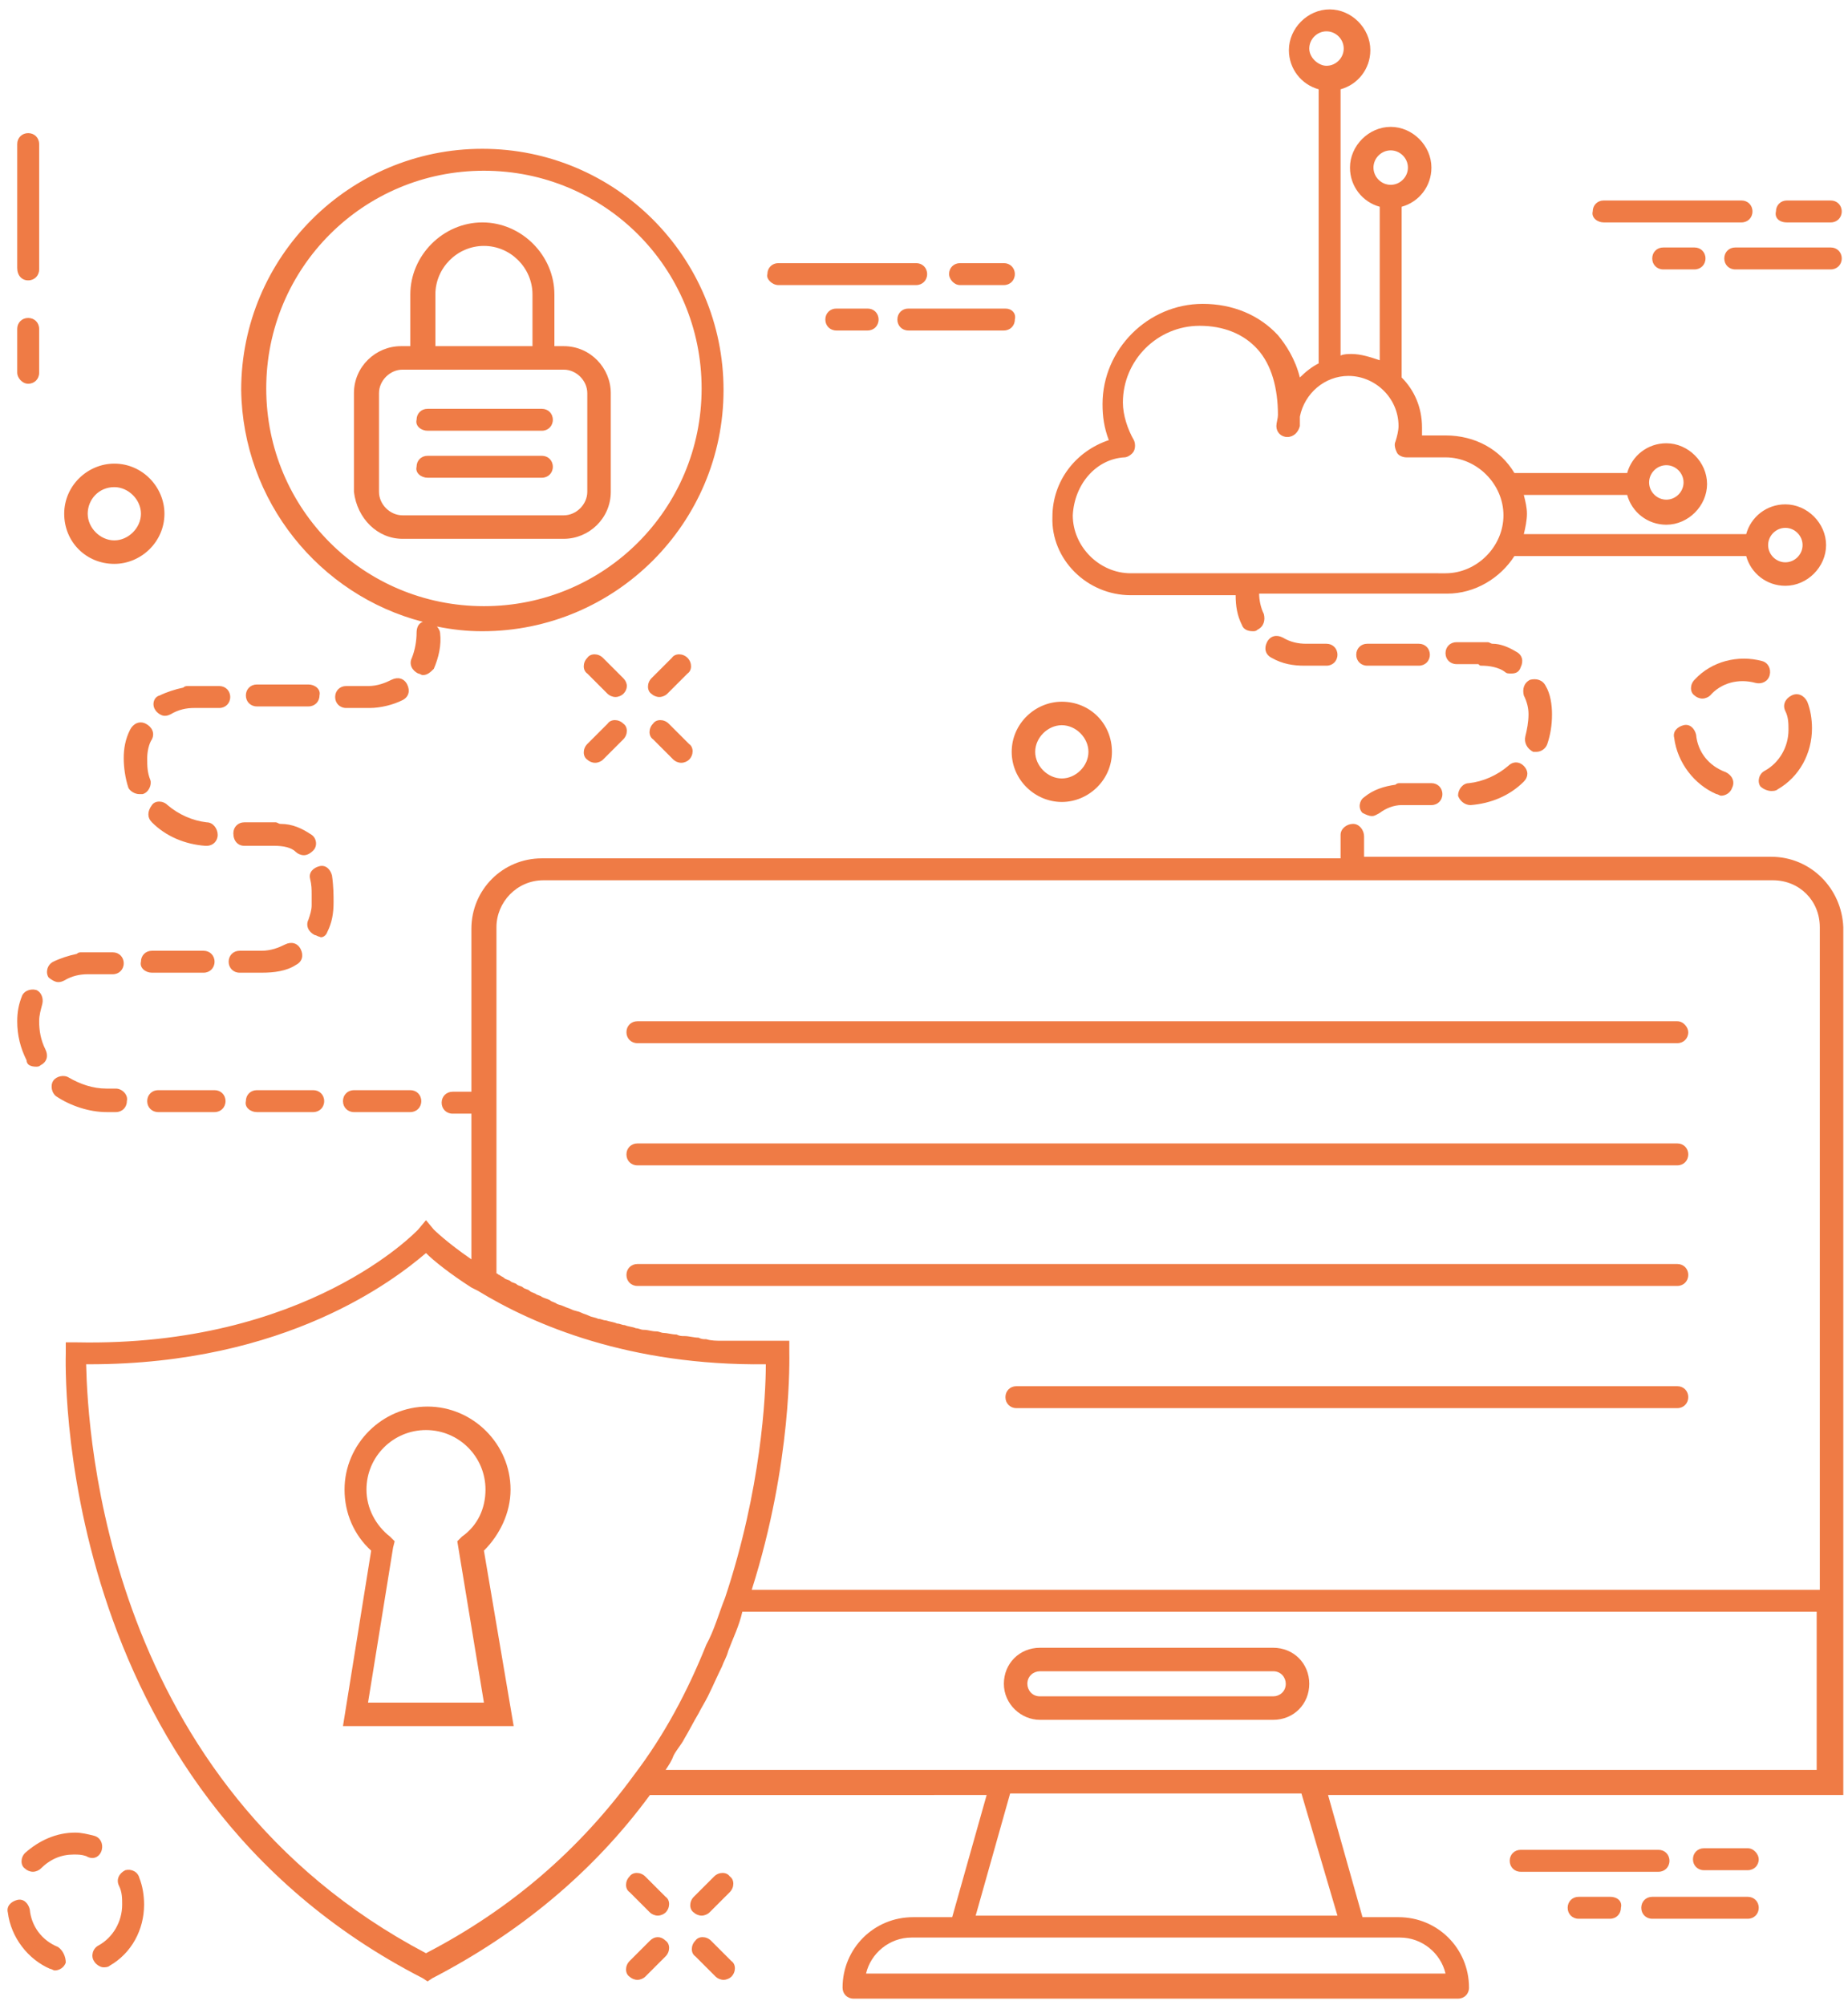 <svg xmlns="http://www.w3.org/2000/svg" width="118" height="128" viewBox="0 0 118 128">
    <g fill="#EF7B45" fill-rule="nonzero">
        <path d="M113.1 54.7h-26v-1.1-.2c0-.4-.3-.8-.7-.8-.4 0-.8.3-.8.7v1.5h-51c-2.5 0-4.5 2-4.5 4.5v10.4h-1.2c-.4 0-.7.3-.7.7 0 .4.3.7.7.7h1.2v9.3c-1.6-1.1-2.4-1.9-2.4-1.9l-.5-.6-.5.6c-.1.1-7.1 7.5-21.8 7.2h-.7v.7c0 .3-1 27.7 22.8 39.9l.3.2.3-.2c5.6-2.9 10.3-6.8 13.9-11.7H63l-2.2 7.8h-2.5c-2.5 0-4.5 2-4.5 4.5 0 .4.3.7.7.7h38.6c.4 0 .7-.3.7-.7 0-2.5-2-4.5-4.5-4.5H87l-2.2-7.8h32.9V59.2c-.1-2.5-2.1-4.5-4.6-4.5zm-72.6 58.6c-3.5 4.8-7.9 8.6-13.3 11.4C6.7 113.9 5.6 91.4 5.5 87.1h.2c12.6 0 19.5-5.4 21.5-7.1.5.5 1.5 1.3 2.9 2.2l.4.2c3.6 2.2 9.7 4.8 18.4 4.7 0 2-.3 8-2.6 14.9-.4 1-.7 2.1-1.2 3-1.2 3-2.7 5.8-4.6 8.3zm48.9 10.4c1.4 0 2.6 1 2.9 2.3h-37c.3-1.3 1.5-2.3 2.9-2.3h31.2zm-4-1.4H62.3l2.2-7.8h18.6l2.3 7.8zm30.8-9.3H42.5c.2-.3.4-.6.5-.9.2-.4.5-.7.7-1.1.3-.5.6-1.1.9-1.6.2-.4.4-.7.6-1.1.3-.6.6-1.3.9-1.9.1-.3.3-.6.4-1 .3-.8.7-1.6.9-2.5H116V113h.2zm0-11.5H48c2.6-8.2 2.4-14.9 2.4-15.2v-.7h-4.3c-.3 0-.7 0-1-.1-.2 0-.3 0-.5-.1-.3 0-.6-.1-.9-.1-.2 0-.3 0-.5-.1-.3 0-.6-.1-.8-.1-.2 0-.3-.1-.5-.1-.3 0-.5-.1-.8-.1-.2 0-.3-.1-.5-.1-.2-.1-.5-.1-.7-.2-.2 0-.3-.1-.5-.1-.2-.1-.4-.1-.7-.2-.2 0-.3-.1-.5-.1-.2-.1-.4-.1-.6-.2-.2-.1-.3-.1-.5-.2s-.4-.1-.6-.2c-.2-.1-.3-.1-.5-.2s-.4-.1-.5-.2c-.2-.1-.3-.1-.4-.2-.2-.1-.3-.1-.5-.2-.1-.1-.3-.1-.4-.2-.2-.1-.3-.1-.4-.2-.1-.1-.3-.1-.4-.2-.1-.1-.3-.1-.4-.2-.1-.1-.3-.1-.4-.2-.1-.1-.3-.1-.4-.2-.1-.1-.2-.1-.3-.2-.1 0-.1-.1-.2-.1V59.2c0-1.6 1.3-3 3-3h78.5c1.7 0 3 1.3 3 3v42.3zM1.8 17.9c.4 0 .7-.3.7-.7v-8c0-.4-.3-.7-.7-.7-.4 0-.7.3-.7.7v7.9c0 .5.3.8.7.8zM1.8 24.5c.4 0 .7-.3.7-.7V21c0-.4-.3-.7-.7-.7-.4 0-.7.3-.7.7v2.8c0 .3.3.7.7.7zM39.8 43.3L38.5 42c-.3-.3-.8-.3-1 0-.3.3-.3.8 0 1l1.3 1.3c.1.1.3.2.5.2s.4-.1.5-.2c.3-.3.3-.7 0-1zM42.7 46.2c-.3-.3-.8-.3-1 0-.3.3-.3.8 0 1l1.3 1.3c.1.1.3.2.5.2s.4-.1.5-.2c.3-.3.3-.8 0-1l-1.3-1.3zM38.8 46.2l-1.3 1.3c-.3.3-.3.8 0 1 .1.1.3.2.5.2s.4-.1.5-.2l1.3-1.3c.3-.3.3-.8 0-1-.3-.3-.8-.3-1 0zM43.9 42c-.3-.3-.8-.3-1 0l-1.3 1.3c-.3.3-.3.8 0 1 .1.1.3.2.5.2s.4-.1.5-.2l1.3-1.3c.3-.2.3-.7 0-1z"/>
        <path d="M41.2 119.8c-.3-.3-.8-.3-1 0-.3.3-.3.8 0 1l1.3 1.3c.1.1.3.2.5.2s.4-.1.5-.2c.3-.3.3-.8 0-1l-1.3-1.3zM45.4 123.9c-.3-.3-.8-.3-1 0-.3.3-.3.8 0 1l1.3 1.3c.1.1.3.2.5.2s.4-.1.5-.2c.3-.3.3-.8 0-1l-1.3-1.3zM41.5 123.9l-1.3 1.3c-.3.3-.3.8 0 1 .1.1.3.2.5.2s.4-.1.5-.2l1.3-1.3c.3-.3.3-.8 0-1-.3-.3-.7-.3-1 0zM45.6 119.8l-1.3 1.3c-.3.3-.3.8 0 1 .1.1.3.2.5.2s.4-.1.5-.2l1.3-1.3c.3-.3.3-.8 0-1-.2-.3-.7-.3-1 0zM67.8 51.2c1.7 0 3.2-1.4 3.2-3.2 0-1.8-1.4-3.2-3.2-3.2-1.7 0-3.2 1.4-3.2 3.2 0 1.8 1.5 3.2 3.2 3.2zm0-4.9c.9 0 1.7.8 1.7 1.7 0 .9-.8 1.7-1.7 1.7-.9 0-1.7-.8-1.7-1.7 0-.9.8-1.7 1.7-1.7zM7.3 36c1.7 0 3.2-1.4 3.2-3.2 0-1.7-1.4-3.2-3.2-3.2-1.7 0-3.2 1.4-3.2 3.2 0 1.8 1.4 3.2 3.2 3.2zm0-4.9c.9 0 1.7.8 1.7 1.7 0 .9-.8 1.7-1.7 1.7-.9 0-1.7-.8-1.7-1.7 0-.9.7-1.7 1.7-1.7zM49.7 18.2h8.8c.4 0 .7-.3.7-.7 0-.4-.3-.7-.7-.7h-8.8c-.4 0-.7.3-.7.7-.1.3.3.7.7.7zM61.3 18.2h2.8c.4 0 .7-.3.7-.7 0-.4-.3-.7-.7-.7h-2.8c-.4 0-.7.3-.7.7 0 .3.3.7.7.7zM64.2 19.7H58c-.4 0-.7.3-.7.7 0 .4.3.7.7.7h6.1c.4 0 .7-.3.7-.7.1-.4-.2-.7-.6-.7zM53.4 19.7c-.4 0-.7.3-.7.7 0 .4.3.7.7.7h2c.4 0 .7-.3.7-.7 0-.4-.3-.7-.7-.7h-2zM106.6 118.8c0-.4-.3-.7-.7-.7h-8.8c-.4 0-.7.3-.7.7 0 .4.3.7.7.7h8.8c.4 0 .7-.3.7-.7zM111.6 118h-2.8c-.4 0-.7.3-.7.7 0 .4.3.7.7.7h2.8c.4 0 .7-.3.7-.7 0-.3-.3-.7-.7-.7zM111.6 121.1h-6.1c-.4 0-.7.3-.7.7 0 .4.3.7.7.7h6.1c.4 0 .7-.3.7-.7 0-.4-.3-.7-.7-.7zM102.8 121.1h-2c-.4 0-.7.3-.7.7 0 .4.3.7.7.7h2c.4 0 .7-.3.7-.7.1-.4-.2-.7-.7-.7zM102.4 14.2h8.8c.4 0 .7-.3.7-.7 0-.4-.3-.7-.7-.7h-8.8c-.4 0-.7.3-.7.7-.1.4.3.7.7.7zM114.1 14.2h2.8c.4 0 .7-.3.7-.7 0-.4-.3-.7-.7-.7h-2.8c-.4 0-.7.3-.7.7-.1.4.2.7.7.7zM116.9 15.8h-6.1c-.4 0-.7.3-.7.7 0 .4.3.7.7.7h6.1c.4 0 .7-.3.7-.7 0-.4-.3-.7-.7-.7zM106.2 15.8c-.4 0-.7.3-.7.7 0 .4.3.7.7.7h2c.4 0 .7-.3.7-.7 0-.4-.3-.7-.7-.7h-2zM90.6 42.5c.4 0 .7-.3.7-.7 0-.4-.3-.7-.7-.7h-3.3c-.4 0-.7.3-.7.7 0 .4.3.7.7.7h3.3zM83.4 41.1c-.5 0-1-.1-1.5-.4-.4-.2-.8-.1-1 .3-.2.4-.1.8.3 1 .7.4 1.4.5 2.1.5h1.4c.4 0 .7-.3.7-.7 0-.4-.3-.7-.7-.7h-1.3zM94.6 42.5c.5 0 1.1.1 1.5.4.1.1.2.1.4.1.3 0 .5-.1.6-.4.2-.4.1-.8-.3-1-.5-.3-1-.5-1.5-.5-.1 0-.2-.1-.3-.1h-2c-.4 0-.7.3-.7.7 0 .4.3.7.7.7h1.4c.1.1.1.1.2.1zM93.9 51.4c1.3-.1 2.5-.6 3.4-1.5.3-.3.3-.7 0-1-.3-.3-.7-.3-1 0-.7.6-1.6 1-2.5 1.1-.4 0-.7.4-.7.8.1.3.4.6.8.6zM97.9 48h.2c.3 0 .6-.2.7-.5.2-.6.3-1.2.3-1.9 0-.6-.1-1.3-.4-1.8-.2-.4-.6-.5-1-.4-.4.2-.5.6-.4 1 .2.4.3.8.3 1.2 0 .5-.1 1-.2 1.4-.1.4.1.8.5 1zM87.6 52.1c.2 0 .3-.1.5-.2.4-.3.9-.5 1.4-.5h1.9c.4 0 .7-.3.7-.7 0-.4-.3-.7-.7-.7h-2c-.1 0-.2 0-.3.1-.7.1-1.4.3-2 .8-.3.2-.4.7-.1 1 .2.1.4.2.6.2zM23.6 45.2c.7 0 1.5-.2 2.1-.5.4-.2.5-.6.3-1s-.6-.5-1-.3-.9.4-1.5.4h-1.4c-.4 0-.7.3-.7.7 0 .4.3.7.7.7h1.5zM19.7 43.7h-3.3c-.4 0-.7.3-.7.7 0 .4.3.7.7.7h3.3c.4 0 .7-.3.7-.7.1-.4-.3-.7-.7-.7zM9.9 45.3c.1.2.4.4.6.4.1 0 .2 0 .4-.1.5-.3 1-.4 1.5-.4H14c.4 0 .7-.3.7-.7 0-.4-.3-.7-.7-.7h-2c-.1 0-.2 0-.3.1-.5.1-1.1.3-1.5.5-.4.1-.5.6-.3.9zM9.7 52.5c.9.9 2.1 1.4 3.4 1.5h.1c.4 0 .7-.3.7-.7 0-.4-.3-.8-.7-.8-.9-.1-1.8-.5-2.5-1.1-.3-.3-.8-.3-1 0-.3.4-.3.8 0 1.1zM8.9 50.7h.2c.4-.1.6-.6.5-.9-.2-.5-.2-.9-.2-1.4 0-.4.1-.9.3-1.2.2-.4 0-.8-.4-1-.4-.2-.8 0-1 .4-.3.6-.4 1.2-.4 1.8 0 .6.1 1.3.3 1.9.1.2.4.4.7.4zM15.6 54h1.9c.6 0 1.1.1 1.4.4.1.1.3.2.5.2s.4-.1.6-.3c.3-.3.2-.8-.1-1-.6-.4-1.2-.7-2-.7-.1 0-.2-.1-.3-.1h-2c-.4 0-.7.3-.7.7 0 .5.3.8.7.8zM20.9 59.5c.3-.6.4-1.2.4-1.9 0-.4 0-1-.1-1.7-.1-.4-.4-.7-.8-.6-.4.1-.7.4-.6.8.1.4.1.7.1 1v.7c0 .3-.1.6-.2.9-.2.4 0 .8.4 1 .1 0 .2.1.3.1.1.1.4 0 .5-.3zM9.7 62.1H13c.4 0 .7-.3.7-.7 0-.4-.3-.7-.7-.7H9.7c-.4 0-.7.3-.7.7-.1.4.3.7.7.7zM18.9 61.6c.4-.2.5-.6.3-1s-.6-.5-1-.3-.9.4-1.5.4h-1.4c-.4 0-.7.3-.7.7 0 .4.3.7.7.7h1.4c.8 0 1.6-.1 2.2-.5zM3.7 62.7c.1 0 .2 0 .4-.1.5-.3 1-.4 1.5-.4H7.2c.4 0 .7-.3.7-.7 0-.4-.3-.7-.7-.7h-2c-.1 0-.2 0-.3.1-.5.1-1.1.3-1.5.5-.4.2-.5.7-.3 1 .1.1.4.3.6.3zM22.6 71h3.6c.4 0 .7-.3.7-.7 0-.4-.3-.7-.7-.7h-3.6c-.4 0-.7.3-.7.7 0 .4.3.7.7.7zM7.4 69.5h-.6c-.9 0-1.7-.3-2.4-.7-.3-.2-.8-.1-1 .2-.2.3-.1.8.2 1 .9.6 2.1 1 3.2 1h.6c.4 0 .7-.3.7-.7.1-.4-.3-.8-.7-.8zM2.3 68.1c.1 0 .2 0 .3-.1.4-.2.5-.6.3-1-.3-.6-.4-1.2-.4-1.8 0-.4.1-.7.2-1.1.1-.4-.1-.8-.4-.9-.4-.1-.8.1-.9.4-.2.5-.3 1-.3 1.6 0 .9.2 1.7.6 2.5 0 .3.3.4.6.4zM10.1 71h3.6c.4 0 .7-.3.7-.7 0-.4-.3-.7-.7-.7h-3.6c-.4 0-.7.3-.7.7 0 .4.3.7.7.7zM16.4 71H20c.4 0 .7-.3.7-.7 0-.4-.3-.7-.7-.7h-3.6c-.4 0-.7.3-.7.7-.1.4.3.7.7.7zM32.6 95.1c0-2.9-2.4-5.3-5.3-5.3S22 92.2 22 95.1c0 1.5.6 2.9 1.7 3.9l-1.8 11.2h10.9L30.9 99c1-1 1.7-2.4 1.7-3.9zm-1.7 13.6h-7.4l1.6-9.9.1-.4-.3-.3c-.9-.7-1.5-1.8-1.5-3 0-2.1 1.7-3.8 3.8-3.8 2.1 0 3.8 1.7 3.8 3.8 0 1.2-.5 2.3-1.5 3l-.3.3 1.7 10.3zM66.4 109.8h14.9c1.3 0 2.3-1 2.3-2.3 0-1.3-1-2.3-2.3-2.3H66.4c-1.3 0-2.3 1-2.3 2.3 0 1.3 1.1 2.3 2.3 2.3zm0-3.1h14.9c.5 0 .8.4.8.8 0 .5-.4.8-.8.8H66.4c-.5 0-.8-.4-.8-.8 0-.5.4-.8.8-.8zM107.1 65.2H40.7c-.4 0-.7.3-.7.7 0 .4.3.7.7.7h66.4c.4 0 .7-.3.7-.7 0-.3-.3-.7-.7-.7zM107.1 73H40.7c-.4 0-.7.3-.7.7 0 .4.3.7.7.7h66.4c.4 0 .7-.3.7-.7 0-.4-.3-.7-.7-.7zM107.1 80.7H40.7c-.4 0-.7.3-.7.7 0 .4.3.7.7.7h66.4c.4 0 .7-.3.7-.7 0-.4-.3-.7-.7-.7zM107.1 88.5H64.9c-.4 0-.7.3-.7.7 0 .4.3.7.7.7h42.2c.4 0 .7-.3.7-.7 0-.4-.3-.7-.7-.7zM25.7 34.4H36c1.6 0 3-1.3 3-3v-6.3c0-1.6-1.3-3-3-3h-.6v-3.3c0-2.5-2.1-4.6-4.6-4.6-2.5 0-4.6 2.1-4.6 4.6v3.3h-.6c-1.6 0-3 1.3-3 3v6.3c.2 1.7 1.5 3 3.1 3zm2.1-15.6c0-1.7 1.4-3.1 3.1-3.1 1.7 0 3.1 1.4 3.1 3.1v3.3h-6.2v-3.3zm-3.6 6.3c0-.8.7-1.5 1.5-1.5H36c.8 0 1.5.7 1.5 1.5v6.3c0 .8-.7 1.5-1.5 1.5H25.7c-.8 0-1.5-.7-1.5-1.5v-6.3z"/>
        <path d="M27.3 27.5h7.3c.4 0 .7-.3.7-.7 0-.4-.3-.7-.7-.7h-7.3c-.4 0-.7.3-.7.7-.1.4.3.7.7.7zM27.3 30.5h7.3c.4 0 .7-.3.7-.7 0-.4-.3-.7-.7-.7h-7.3c-.4 0-.7.3-.7.7-.1.4.3.7.7.7zM113.1 50.5c.1 0 .3 0 .4-.1 1.4-.8 2.2-2.3 2.2-3.9 0-.6-.1-1.2-.3-1.7-.2-.4-.6-.6-1-.4-.4.2-.6.6-.4 1 .2.4.2.8.2 1.2 0 1.1-.6 2.1-1.5 2.6-.4.2-.5.7-.3 1 .2.2.5.3.7.3zM112.1 43.6c.4.1.8-.1.9-.5.1-.4-.1-.8-.5-.9-1.5-.4-3.2 0-4.3 1.2-.3.3-.3.8 0 1 .1.1.3.2.5.2s.4-.1.5-.2c.7-.8 1.8-1.1 2.9-.8zM108.3 46.9c-.1-.4-.4-.7-.8-.6-.4.1-.7.4-.6.8.2 1.6 1.3 3 2.7 3.6.1 0 .2.1.3.1.3 0 .6-.2.7-.5.2-.4 0-.8-.4-1-1.1-.4-1.8-1.3-1.9-2.4zM6.5 118.1c.1-.4-.1-.8-.5-.9-.4-.1-.8-.2-1.2-.2-1.2 0-2.3.5-3.2 1.3-.3.3-.3.8 0 1 .1.1.3.2.5.2s.4-.1.5-.2c.6-.6 1.3-.9 2.1-.9.3 0 .5 0 .8.1.5.3.9 0 1-.4zM8 119.4c-.4.2-.6.6-.4 1 .2.4.2.8.2 1.2 0 1.1-.6 2.1-1.5 2.6-.4.2-.5.7-.3 1 .1.2.4.4.6.4.1 0 .3 0 .4-.1 1.4-.8 2.2-2.3 2.2-3.9 0-.6-.1-1.2-.3-1.7-.1-.4-.5-.6-.9-.5zM3.7 124.3c-1-.4-1.7-1.3-1.8-2.4-.1-.4-.4-.7-.8-.6-.4.1-.7.4-.6.8.2 1.6 1.3 3 2.7 3.6.1 0 .2.1.3.1.3 0 .6-.2.7-.5 0-.4-.2-.8-.5-1z"/>
        <path d="M27 39.7c-.3.1-.4.4-.4.7 0 .5-.1 1.1-.3 1.6-.2.4 0 .8.4 1 .1 0 .2.1.3.1.3 0 .5-.2.7-.4.3-.7.5-1.5.4-2.3 0-.1-.1-.3-.2-.4 1 .2 1.9.3 2.9.3 8.5 0 15.4-6.9 15.4-15.4S39.3 9.5 30.8 9.5s-15.4 6.9-15.4 15.4c.1 7.1 5 13.1 11.6 14.8zm3.9-28.8c7.7 0 13.9 6.2 13.9 13.9s-6.2 13.9-13.9 13.9S17 32.5 17 24.8s6.2-13.9 13.9-13.9zM72.2 38h6.7c0 .7.1 1.3.4 1.9.1.3.4.4.7.4.1 0 .2 0 .3-.1.4-.2.5-.6.4-1-.2-.4-.3-.9-.3-1.3h12c1.8 0 3.4-1 4.3-2.4h14.8c.3 1.1 1.3 1.9 2.5 1.9 1.4 0 2.6-1.2 2.6-2.6 0-1.4-1.2-2.6-2.6-2.6-1.2 0-2.2.8-2.5 1.9H97.3c.1-.4.2-.9.2-1.3s-.1-.8-.2-1.2h6.6c.3 1.1 1.3 1.9 2.5 1.9 1.4 0 2.6-1.2 2.6-2.6 0-1.4-1.2-2.6-2.6-2.6-1.2 0-2.2.8-2.5 1.9h-7.2c-.9-1.5-2.5-2.4-4.4-2.4h-1.5v-.5c0-1.3-.5-2.4-1.3-3.2V13.2c1.1-.3 1.9-1.3 1.9-2.5 0-1.4-1.2-2.6-2.6-2.6-1.4 0-2.6 1.2-2.6 2.6 0 1.2.8 2.2 1.9 2.5V23c-.6-.2-1.2-.4-1.8-.4-.2 0-.5 0-.7.1v-17c1.1-.3 1.9-1.3 1.9-2.5 0-1.4-1.2-2.6-2.6-2.6-1.4 0-2.6 1.2-2.6 2.6 0 1.2.8 2.2 1.9 2.5v17.5c-.4.2-.8.5-1.2.9-.3-1.2-.9-2.1-1.4-2.7-1.2-1.3-2.9-2-4.8-2-3.5 0-6.4 2.9-6.4 6.4 0 .8.1 1.5.4 2.3-2.1.7-3.6 2.6-3.6 4.9-.1 2.7 2.2 5 5 5zm41.8-4.3c.6 0 1.1.5 1.1 1.1 0 .6-.5 1.1-1.1 1.1-.6 0-1.1-.5-1.1-1.1 0-.6.5-1.1 1.1-1.1zm-7.6-4c.6 0 1.1.5 1.1 1.1 0 .6-.5 1.1-1.1 1.1-.6 0-1.1-.5-1.1-1.1 0-.6.5-1.1 1.1-1.1zm-18.7-19c0-.6.5-1.1 1.1-1.1.6 0 1.1.5 1.1 1.1 0 .6-.5 1.1-1.1 1.1-.6 0-1.1-.5-1.1-1.1zm-4.1-7.6c0-.6.5-1.1 1.1-1.1.6 0 1.1.5 1.1 1.1 0 .6-.5 1.1-1.1 1.1-.5 0-1.1-.5-1.1-1.1zM71.8 29.2c.2 0 .5-.2.6-.4.1-.2.1-.5 0-.7-.4-.7-.7-1.6-.7-2.4 0-2.7 2.2-4.9 4.9-4.9 1.5 0 2.8.5 3.7 1.5.9 1 1.3 2.5 1.3 4.2 0 .2-.1.5-.1.7 0 .4.3.7.7.7.4 0 .7-.3.8-.7v-.6c.3-1.5 1.6-2.6 3.1-2.6 1.7 0 3.2 1.4 3.2 3.2 0 .3-.1.7-.2 1-.1.2 0 .5.1.7.1.2.4.3.6.3h2.5c2 0 3.7 1.7 3.7 3.7s-1.7 3.7-3.7 3.7H72.2c-2 0-3.7-1.7-3.7-3.7.1-2 1.5-3.6 3.3-3.7z"/>
    </g>
</svg>
